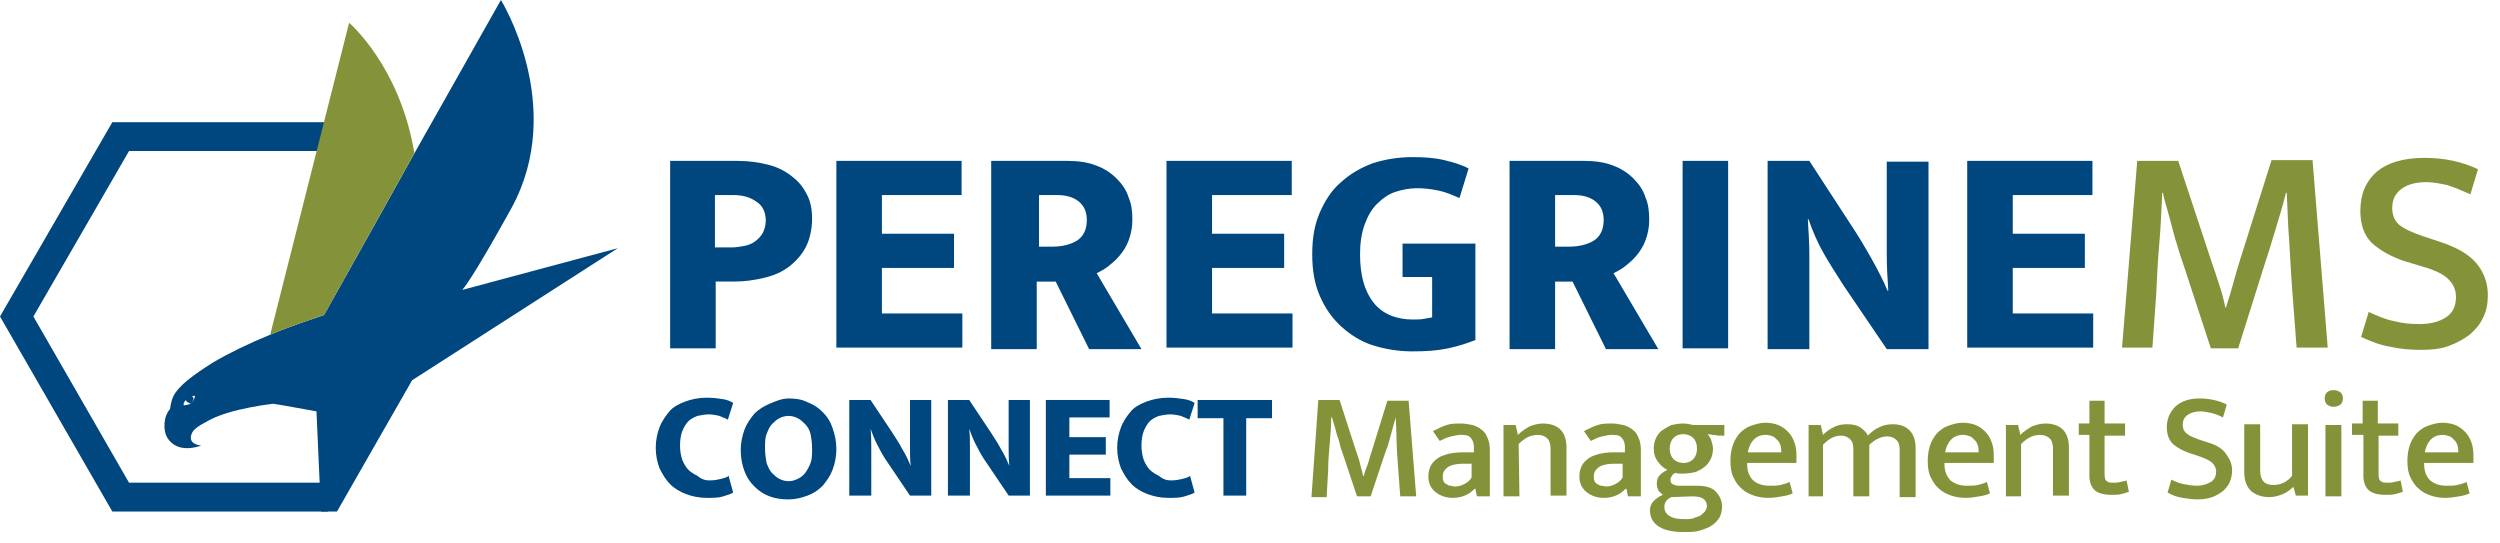 <?xml version="1.0" encoding="utf-8"?>
<!-- Generator: Adobe Illustrator 25.2.0, SVG Export Plug-In . SVG Version: 6.00 Build 0)  -->
<svg version="1.1" id="Layer_1" xmlns="http://www.w3.org/2000/svg" xmlns:xlink="http://www.w3.org/1999/xlink" x="0px" y="0px"
	 viewBox="0 0 329.4 71.5" style="enable-background:new 0 0 329.4 71.5;" xml:space="preserve">
<style type="text/css">
	.st0{fill:#00467F;}
	.st1{fill:#849339;}
</style>
<g>
	<g>
		<g>
			<polygon class="st0" points="43.2,67.4 14.8,67.4 0,41.7 14.8,16.1 42.8,16.1 42.8,19.9 17,19.9 4.4,41.7 17,63.6 43.2,63.6 			
				"/>
			<path class="st0" d="M60.9,38.2L60.9,38.2L60.9,38.2c0.7-0.8,2.4-3.4,6.5-10.8C74.7,14,66,0,66,0L54.6,20.2L49.7,29l-7,12.5
				c-2,0.7-4.5,1.5-7.1,2.6c-2.7,1.1-5.4,2.4-7.6,3.7c-2.5,1.6-4.5,3-5.2,4.5c-0.3,0.7-0.4,1.6-0.4,1.6c-0.9,1-0.9,2.8-0.4,3.7
				c1.4,2.4,4.5,1.1,4.5,1.1s-1.7-0.1-1.3-1.4c0.2-0.7,0.8-1.1,2.3-1.9c2.9-1.6,8.5-2.2,8.5-2.2l0,0c0.2,0,5.7,1,5.7,1l0.5,11.3
				l0.1,1.9h2.1l9.9-17.3l27.1-17.4L60.9,38.2z M25.2,53.1c-0.3,0.3-1,0.3-1,0.3l0,0c0,0-0.1-0.3,0.3-0.7c0,0.1,0,0.1,0.1,0.2
				C24.8,53.1,25.1,53.2,25.2,53.1c0.3-0.3,0.4-0.6,0.2-0.8l-0.1-0.1c0.3-0.1,0.4,0,0.4,0S25.6,52.8,25.2,53.1z"/>
		</g>
		<path class="st1" d="M54.6,20.2C52.7,8.7,46,3,46,3L35.6,44.1c2.6-1.1,5.1-1.9,7.1-2.6L54.6,20.2z"/>
	</g>
	<g>
		<g>
			<path class="st0" d="M88.3,21.2h8.9c1.5,0,2.8,0.2,4,0.5s2.2,0.8,3.1,1.5s1.5,1.4,2,2.4c0.5,0.9,0.7,2,0.7,3.2
				c0,1.4-0.3,2.7-0.8,3.7c-0.5,1-1.3,1.9-2.2,2.6c-0.9,0.7-2,1.2-3.3,1.5c-1.2,0.3-2.6,0.5-3.9,0.5h-2.5v8.8h-6
				C88.3,45.9,88.3,21.2,88.3,21.2z M94.2,32.6h2.2c0.6,0,1.1-0.1,1.7-0.2c0.5-0.1,1-0.3,1.4-0.6c0.4-0.3,0.7-0.6,1-1.1
				c0.2-0.4,0.4-1,0.4-1.6c0-1.1-0.4-2-1.2-2.5c-0.8-0.6-1.8-0.9-3.1-0.9h-2.4V32.6z"/>
			<path class="st0" d="M110.2,21.2h16.5v4.5h-10.5v5.1h9.5v4.5h-9.5v6h10.6v4.5h-16.6C110.2,45.8,110.2,21.2,110.2,21.2z"/>
			<path class="st0" d="M130.9,21.2h9.8c1.4,0,2.7,0.2,3.7,0.6c1.1,0.4,2,1,2.7,1.7s1.3,1.5,1.6,2.5c0.4,0.9,0.5,1.9,0.5,3
				c0,1-0.2,1.9-0.5,2.7c-0.3,0.8-0.7,1.4-1.2,2s-1,1-1.5,1.4s-1.1,0.7-1.5,0.9l5.9,10h-6.9l-4.4-8.9h-2.5V46h-6V21.2H130.9z
				 M136.8,32.5h1.8c1.4,0,2.5-0.3,3.3-0.8c0.8-0.5,1.3-1.4,1.3-2.7c0-1-0.3-1.8-1-2.4c-0.7-0.6-1.7-0.9-2.9-0.9h-2.4v6.8H136.8z"/>
			<path class="st0" d="M153.7,21.2h16.5v4.5h-10.5v5.1h9.5v4.5h-9.5v6h10.6v4.5h-16.6V21.2z"/>
			<path class="st0" d="M186.1,20.7c1.6,0,3,0.1,4.2,0.4c1.2,0.3,2.3,0.6,3.2,1.1l-1.2,3.9c-0.9-0.4-1.8-0.8-2.8-1s-1.9-0.3-2.8-0.3
				c-1,0-2,0.2-2.9,0.5s-1.7,0.9-2.4,1.6c-0.7,0.7-1.2,1.6-1.6,2.7c-0.4,1.1-0.6,2.4-0.6,3.9c0,2.8,0.6,4.9,1.8,6.4s3,2.2,5.2,2.2
				c0.5,0,1,0,1.5-0.1c0.4-0.1,0.8-0.1,1-0.2v-5.3h-3.9v-4.4h9.6v12.7c-1,0.4-2.2,0.8-3.6,1.1s-2.9,0.4-4.7,0.4
				c-1.9,0-3.6-0.3-5.2-0.8c-1.6-0.5-3-1.4-4.2-2.5s-2.1-2.4-2.8-4s-1-3.4-1-5.5s0.3-3.9,1-5.5s1.6-3,2.8-4c1.2-1.1,2.6-1.9,4.2-2.5
				C182.5,21,184.2,20.7,186.1,20.7z"/>
			<path class="st0" d="M199,21.2h9.8c1.4,0,2.7,0.2,3.7,0.6c1.1,0.4,2,1,2.7,1.7s1.3,1.5,1.6,2.5c0.4,0.9,0.5,1.9,0.5,3
				c0,1-0.2,1.9-0.5,2.7c-0.3,0.8-0.7,1.4-1.2,2s-1,1-1.5,1.4s-1.1,0.7-1.5,0.9l5.9,10h-6.9l-4.4-8.9h-2.3V46h-6V21.2H199z
				 M204.9,32.5h1.8c1.4,0,2.5-0.3,3.3-0.8c0.8-0.5,1.3-1.4,1.3-2.7c0-1-0.3-1.8-1-2.4c-0.7-0.6-1.7-0.9-2.9-0.9h-2.5V32.5z"/>
			<path class="st0" d="M227.7,21.2v24.7h-6V21.2H227.7z"/>
			<path class="st0" d="M232.9,21.2h5.5l5.4,8.3c1,1.5,1.9,3,2.8,4.6s1.6,3,2.1,4.2h0.1c-0.1-1.6-0.2-3.1-0.2-4.7s0-3.2,0-4.7v-7.6
				h5.5V46h-5.5l-5.7-8.4c-0.9-1.4-1.8-2.8-2.6-4.2c-0.8-1.4-1.5-3-2-4.5h-0.1c0.1,1.6,0.2,3.2,0.2,4.7c0,1.5,0,3.1,0,4.6V46h-5.5
				V21.2z"/>
			<path class="st0" d="M259.2,21.2h16.5v4.5h-10.5v5.1h9.5v4.5h-9.5v6h10.6v4.5h-16.6V21.2z"/>
			<path class="st1" d="M281.6,21.2h5.4l4.4,13.3c0.4,1.1,0.7,2.1,1,3s0.6,1.9,0.8,3h0.1c0.3-0.9,0.6-1.9,0.9-3s0.6-2.1,0.9-3.1
				l4.2-13.3h5.4l2,24.7h-4.1c-0.2-2.6-0.4-5.2-0.6-7.9c-0.2-2.7-0.3-5.3-0.5-8l-0.2-4.5h-0.1c-0.4,1.6-0.9,3.3-1.4,4.9
				c-0.5,1.7-1,3.3-1.5,4.8l-3.4,10.8h-3.6l-3.5-10.7c-0.4-1.1-0.7-2.1-1-3.1c-0.3-0.9-0.5-1.8-0.7-2.5c-0.2-0.8-0.4-1.5-0.6-2.2
				s-0.4-1.3-0.5-2h-0.1c-0.1,2.2-0.2,4.5-0.4,6.8c-0.2,2.3-0.3,4.5-0.4,6.6l-0.5,7h-4L281.6,21.2z"/>
			<path class="st1" d="M319.4,20.8c2.7,0,5,0.5,7.1,1.5l-1,3.3c-1.1-0.5-2.1-0.9-3-1.2c-0.9-0.2-1.9-0.4-2.8-0.4
				c-1.4,0-2.5,0.3-3.3,0.9c-0.8,0.6-1.2,1.4-1.2,2.5c0,0.9,0.3,1.7,0.9,2.2s1.6,1,3.1,1.5l2.4,0.8c2.1,0.7,3.7,1.6,4.7,2.8
				s1.5,2.6,1.5,4.2c0,1.1-0.2,2.1-0.6,2.9c-0.4,0.9-1,1.6-1.8,2.3c-0.8,0.6-1.7,1.1-2.8,1.5c-1.1,0.4-2.3,0.5-3.6,0.5
				s-2.7-0.1-4-0.4c-1.3-0.2-2.6-0.7-3.9-1.3l1-3.3c1.1,0.5,2.2,1,3.3,1.2c1.1,0.3,2.2,0.4,3.4,0.4c1.4,0,2.6-0.3,3.5-0.9
				s1.3-1.5,1.3-2.7c0-0.8-0.3-1.6-0.9-2.2c-0.6-0.7-1.8-1.3-3.6-1.8l-2.3-0.7c-1.8-0.6-3.2-1.4-4.3-2.4c-1-1-1.5-2.4-1.5-4.2
				c0-2.2,0.7-3.9,2.2-5.2C314.5,21.5,316.6,20.8,319.4,20.8z"/>
		</g>
		<g>
			<path class="st0" d="M93.5,63.3c0.6,0,1.1-0.1,1.5-0.2s0.8-0.2,1-0.4l0.6,2.2c-0.3,0.2-0.7,0.3-1.3,0.5c-0.6,0.2-1.3,0.2-2.2,0.2
				c-1,0-1.9-0.2-2.7-0.5s-1.5-0.7-2.1-1.3s-1-1.3-1.4-2.1c-0.3-0.8-0.5-1.7-0.5-2.7s0.2-1.9,0.5-2.7c0.3-0.8,0.8-1.5,1.3-2.1
				s1.3-1,2.1-1.3c0.8-0.3,1.8-0.5,2.8-0.5c0.9,0,1.6,0.1,2.2,0.2s1,0.3,1.3,0.5l-0.7,2.2c-0.3-0.2-0.7-0.3-1.1-0.5
				c-0.4-0.1-0.9-0.2-1.4-0.2s-1,0.1-1.5,0.2c-0.5,0.2-0.9,0.4-1.2,0.7c-0.3,0.3-0.6,0.8-0.8,1.3c-0.2,0.5-0.3,1.2-0.3,1.9
				c0,0.7,0.1,1.3,0.3,1.9c0.2,0.5,0.5,1,0.8,1.3s0.8,0.6,1.2,0.8C92.5,63.2,93,63.3,93.5,63.3z"/>
			<path class="st0" d="M103.9,52.5c0.9,0,1.7,0.1,2.5,0.5c0.8,0.3,1.4,0.7,2,1.3c0.6,0.6,1,1.2,1.3,2.1s0.5,1.7,0.5,2.8
				c0,1-0.2,1.9-0.5,2.7c-0.3,0.8-0.8,1.5-1.3,2.1c-0.6,0.6-1.2,1-2,1.3s-1.6,0.5-2.5,0.5s-1.7-0.1-2.5-0.4s-1.4-0.7-2-1.3
				c-0.6-0.6-1-1.2-1.3-2s-0.5-1.7-0.5-2.8c0-1,0.2-1.9,0.5-2.7c0.3-0.8,0.8-1.5,1.3-2.1c0.6-0.6,1.3-1,2-1.3S103,52.5,103.9,52.5z
				 M100.8,59.1c0,0.7,0.1,1.3,0.2,1.9c0.2,0.5,0.4,1,0.7,1.3c0.3,0.3,0.6,0.6,1,0.8c0.4,0.2,0.8,0.3,1.2,0.3c0.4,0,0.8-0.1,1.2-0.3
				c0.4-0.2,0.7-0.4,1-0.8s0.5-0.8,0.7-1.3s0.2-1.2,0.2-1.9c0-0.7-0.1-1.4-0.2-1.9s-0.4-1-0.7-1.3c-0.3-0.3-0.6-0.6-1-0.8
				c-0.4-0.2-0.8-0.3-1.2-0.3c-0.4,0-0.8,0.1-1.2,0.3c-0.4,0.2-0.7,0.5-1,0.8s-0.5,0.8-0.7,1.3S100.8,58.4,100.8,59.1z"/>
			<path class="st0" d="M111.9,52.7h2.8l2.8,4.2c0.5,0.8,1,1.5,1.4,2.3c0.5,0.8,0.8,1.5,1.1,2.2l0,0c-0.1-0.8-0.1-1.6-0.1-2.4
				s0-1.6,0-2.4v-3.9h2.8v12.6h-2.8L117,61c-0.5-0.7-0.9-1.4-1.3-2.2c-0.4-0.7-0.7-1.5-1-2.3l0,0c0.1,0.8,0.1,1.6,0.1,2.4
				s0,1.6,0,2.4v4h-2.9V52.7z"/>
			<path class="st0" d="M124.9,52.7h2.8l2.8,4.2c0.5,0.8,1,1.5,1.4,2.3c0.5,0.8,0.8,1.5,1.1,2.2l0,0c-0.1-0.8-0.1-1.6-0.1-2.4
				s0-1.6,0-2.4v-3.9h2.8v12.6h-2.8L130,61c-0.5-0.7-0.9-1.4-1.3-2.2c-0.4-0.7-0.7-1.5-1-2.3l0,0c0.1,0.8,0.1,1.6,0.1,2.4
				s0,1.6,0,2.4v4h-2.9V52.7z"/>
			<path class="st0" d="M137.8,52.7h8.4V55h-5.3v2.6h4.8v2.3h-4.8V63h5.4v2.3h-8.5V52.7z"/>
			<path class="st0" d="M154.3,63.3c0.6,0,1.1-0.1,1.5-0.2s0.8-0.2,1-0.4l0.6,2.2c-0.3,0.2-0.7,0.3-1.3,0.5s-1.3,0.2-2.2,0.2
				c-1,0-1.9-0.2-2.7-0.5s-1.5-0.7-2.1-1.3s-1-1.3-1.4-2.1c-0.3-0.8-0.5-1.7-0.5-2.7s0.2-1.9,0.5-2.7c0.3-0.8,0.8-1.5,1.3-2.1
				s1.3-1,2.1-1.3s1.8-0.5,2.8-0.5c0.9,0,1.6,0.1,2.2,0.2s1,0.3,1.3,0.5l-0.7,2.2c-0.3-0.2-0.7-0.3-1.1-0.5
				c-0.4-0.1-0.9-0.2-1.4-0.2s-1,0.1-1.5,0.2c-0.5,0.2-0.9,0.4-1.2,0.7c-0.3,0.3-0.6,0.8-0.8,1.3s-0.3,1.2-0.3,1.9
				c0,0.7,0.1,1.3,0.3,1.9c0.2,0.5,0.5,1,0.8,1.3s0.8,0.6,1.2,0.8C153.3,63.2,153.8,63.3,154.3,63.3z"/>
			<path class="st0" d="M167.6,52.7v2.4h-3.4v10.2h-3V55.1h-3.4v-2.4H167.6z"/>
			<path class="st1" d="M173.7,52.7h2.8l2.2,6.8c0.2,0.6,0.4,1.1,0.5,1.6s0.3,1,0.4,1.6h0.1c0.1-0.5,0.3-1,0.5-1.5s0.3-1.1,0.5-1.6
				l2.1-6.8h2.8l1,12.6h-2.1c-0.1-1.3-0.2-2.7-0.3-4c-0.1-1.4-0.2-2.7-0.2-4.1l-0.1-2.3l0,0c-0.2,0.8-0.5,1.7-0.7,2.5
				c-0.2,0.9-0.5,1.7-0.8,2.5l-1.8,5.4h-1.8L177,60c-0.2-0.6-0.4-1.1-0.5-1.6s-0.3-0.9-0.4-1.3c-0.1-0.4-0.2-0.8-0.3-1.1
				c-0.1-0.3-0.2-0.7-0.3-1h-0.1c0,1.1-0.1,2.3-0.2,3.5s-0.2,2.3-0.2,3.4l-0.2,3.6h-2L173.7,52.7z"/>
			<path class="st1" d="M188.8,56.8c0.6-0.3,1.2-0.6,1.8-0.8c0.6-0.2,1.2-0.2,1.9-0.2c0.5,0,1,0.1,1.5,0.2c0.4,0.1,0.8,0.3,1.2,0.6
				s0.6,0.6,0.8,1.1c0.2,0.4,0.3,1,0.3,1.6v6.1h-1.7l-0.2-1h-0.1c-0.4,0.4-0.8,0.7-1.3,0.9c-0.5,0.2-1,0.3-1.6,0.3
				c-0.9,0-1.7-0.3-2.3-0.8s-0.9-1.2-0.9-2c0-0.5,0.1-1,0.3-1.4s0.5-0.7,0.9-1s0.8-0.4,1.4-0.6c0.5-0.1,1.1-0.2,1.8-0.2h1.6v-0.7
				c0-0.6-0.2-1-0.5-1.3s-0.8-0.3-1.3-0.3c-0.3,0-0.7,0.1-1.2,0.2s-0.9,0.3-1.5,0.6L188.8,56.8z M194,61.1h-1.3
				c-0.9,0-1.6,0.2-2,0.5s-0.6,0.7-0.6,1.1c0,0.3,0,0.5,0.1,0.7s0.2,0.3,0.4,0.4s0.3,0.2,0.5,0.2s0.4,0.1,0.6,0.1
				c0.4,0,0.8-0.1,1.2-0.3c0.4-0.2,0.8-0.5,1-0.9v-1.8H194z"/>
			<path class="st1" d="M200.2,65.4h-2.1V56h1.6l0.3,1.3c0.5-0.5,1-0.8,1.5-1.1c0.5-0.2,1.1-0.4,1.8-0.4c1,0,1.8,0.3,2.3,0.8
				s0.8,1.3,0.8,2.3v6.4h-2.1v-6.2c0-0.5-0.1-1-0.4-1.3c-0.3-0.3-0.7-0.5-1.3-0.5c-0.4,0-0.9,0.1-1.3,0.3c-0.4,0.2-0.8,0.5-1.2,0.9
				L200.2,65.4L200.2,65.4z"/>
			<path class="st1" d="M208.7,56.8c0.6-0.3,1.2-0.6,1.8-0.8c0.6-0.2,1.2-0.2,1.9-0.2c0.5,0,1,0.1,1.5,0.2c0.4,0.1,0.8,0.3,1.2,0.6
				s0.6,0.6,0.8,1.1c0.2,0.4,0.3,1,0.3,1.6v6.1h-1.7l-0.2-1h-0.1c-0.4,0.4-0.8,0.7-1.3,0.9c-0.5,0.2-1,0.3-1.6,0.3
				c-0.9,0-1.7-0.3-2.3-0.8s-0.9-1.2-0.9-2c0-0.5,0.1-1,0.3-1.4s0.5-0.7,0.9-1s0.8-0.4,1.4-0.6c0.5-0.1,1.1-0.2,1.8-0.2h1.6v-0.7
				c0-0.6-0.2-1-0.5-1.3s-0.8-0.3-1.3-0.3c-0.3,0-0.7,0.1-1.2,0.2s-0.9,0.3-1.5,0.6L208.7,56.8z M213.9,61.1h-1.3
				c-0.9,0-1.6,0.2-2,0.5s-0.6,0.7-0.6,1.1c0,0.3,0,0.5,0.1,0.7s0.2,0.3,0.4,0.4s0.3,0.2,0.5,0.2s0.4,0.1,0.6,0.1
				c0.4,0,0.8-0.1,1.2-0.3c0.4-0.2,0.8-0.5,1-0.9v-1.8H213.9z"/>
			<path class="st1" d="M217.9,59.1c0-0.5,0.1-1,0.3-1.4s0.5-0.8,0.8-1s0.8-0.5,1.2-0.7c0.5-0.1,1-0.2,1.6-0.2
				c0.4,0,0.8,0.1,1.3,0.2h4.1v1.4h-0.7l-1.5-0.2c0.2,0.3,0.4,0.5,0.5,0.9c0.1,0.3,0.2,0.7,0.2,1c0,0.5-0.1,1-0.3,1.4
				s-0.5,0.8-0.8,1c-0.3,0.3-0.8,0.5-1.2,0.7c-0.5,0.1-1,0.2-1.6,0.2c-0.2,0-0.4,0-0.5,0c-0.2,0-0.3,0-0.5-0.1
				c-0.3,0.1-0.4,0.2-0.5,0.4c-0.1,0.1-0.2,0.3-0.2,0.5c0,0.3,0.1,0.5,0.3,0.6s0.5,0.2,0.8,0.2h2.4c1,0,1.9,0.2,2.4,0.7
				s0.9,1.2,0.9,2c0,0.5-0.1,1-0.3,1.4s-0.6,0.8-1,1.1c-0.4,0.3-1,0.5-1.6,0.7s-1.3,0.2-2.1,0.2c-1.4,0-2.5-0.2-3.3-0.7
				s-1.2-1.2-1.2-2.2c0-0.5,0.2-0.9,0.5-1.2c0.3-0.3,0.7-0.6,1.2-0.8c-0.2-0.2-0.4-0.3-0.6-0.6c-0.1-0.2-0.2-0.5-0.2-0.9
				s0.1-0.8,0.4-1.1c0.3-0.3,0.6-0.5,1-0.7c-0.5-0.2-0.9-0.6-1.2-1C218.1,60.4,217.9,59.8,217.9,59.1z M220.2,65.5
				c-0.6,0.3-0.9,0.7-0.9,1.3c0,0.5,0.2,0.9,0.7,1.2s1.1,0.4,2,0.4c0.5,0,1,0,1.3-0.2c0.4-0.1,0.7-0.2,0.9-0.4s0.4-0.3,0.5-0.5
				s0.2-0.4,0.2-0.6c0-0.5-0.2-0.8-0.5-1s-0.8-0.3-1.4-0.3L220.2,65.5L220.2,65.5z M223.6,59.1c0-0.6-0.2-1.1-0.5-1.4
				s-0.8-0.5-1.3-0.5c-0.6,0-1,0.2-1.3,0.5s-0.5,0.8-0.5,1.4s0.2,1.1,0.5,1.4s0.8,0.5,1.3,0.5c0.6,0,1-0.2,1.3-0.5
				S223.6,59.7,223.6,59.1z"/>
			<path class="st1" d="M236.8,61h-6.6v0.1c0,1,0.3,1.7,0.8,2.2c0.6,0.5,1.3,0.7,2.2,0.7c0.5,0,1,0,1.4-0.1s0.8-0.2,1.2-0.4l0.4,1.5
				c-0.4,0.2-0.8,0.3-1.4,0.4s-1.1,0.2-1.8,0.2s-1.3-0.1-1.9-0.3s-1.2-0.5-1.6-0.9c-0.5-0.4-0.8-0.9-1.1-1.5s-0.4-1.3-0.4-2.2
				c0-0.7,0.1-1.4,0.3-2s0.5-1.1,0.9-1.6c0.4-0.4,0.9-0.8,1.5-1s1.2-0.4,1.9-0.4c0.6,0,1.2,0.1,1.7,0.3s0.9,0.5,1.3,0.9
				c0.4,0.4,0.6,0.8,0.8,1.3s0.3,1.1,0.3,1.8v1H236.8z M234.7,59.6c0-0.3,0-0.6-0.1-0.9s-0.2-0.5-0.4-0.7s-0.4-0.4-0.6-0.5
				c-0.3-0.1-0.6-0.2-0.9-0.2c-0.7,0-1.2,0.2-1.6,0.6c-0.4,0.4-0.7,1-0.8,1.7H234.7z"/>
			<path class="st1" d="M240.4,65.4h-2.1V56h1.6l0.3,1.3c0.4-0.4,0.9-0.8,1.4-1c0.5-0.3,1.1-0.4,1.8-0.4c0.7,0,1.2,0.1,1.7,0.4
				c0.4,0.3,0.8,0.6,1,1.1c0.5-0.5,1-0.9,1.5-1.1c0.6-0.3,1.2-0.4,1.8-0.4c1,0,1.7,0.3,2.2,0.8s0.8,1.3,0.8,2.3v6.5h-2.1v-6.2
				c0-0.6-0.1-1-0.4-1.3s-0.7-0.5-1.2-0.5c-0.9,0-1.6,0.4-2.4,1.1v6.8h-2.1v-6.2c0-0.6-0.1-1-0.4-1.3s-0.7-0.5-1.2-0.5
				c-0.9,0-1.6,0.4-2.4,1.2v6.8H240.4z"/>
			<path class="st1" d="M262.8,61h-6.6v0.1c0,1,0.3,1.7,0.8,2.2c0.6,0.5,1.3,0.7,2.2,0.7c0.5,0,1,0,1.4-0.1s0.8-0.2,1.2-0.4l0.4,1.5
				c-0.4,0.2-0.8,0.3-1.4,0.4s-1.1,0.2-1.8,0.2c-0.7,0-1.3-0.1-1.9-0.3s-1.2-0.5-1.6-0.9c-0.5-0.4-0.8-0.9-1.1-1.5
				c-0.3-0.6-0.4-1.3-0.4-2.2c0-0.7,0.1-1.4,0.3-2c0.2-0.6,0.5-1.1,0.9-1.6c0.4-0.4,0.9-0.8,1.5-1s1.2-0.4,1.9-0.4
				c0.6,0,1.2,0.1,1.7,0.3s0.9,0.5,1.3,0.9s0.6,0.8,0.8,1.3c0.2,0.5,0.3,1.1,0.3,1.8v1H262.8z M260.7,59.6c0-0.3,0-0.6-0.1-0.9
				s-0.2-0.5-0.4-0.7s-0.4-0.4-0.6-0.5c-0.3-0.1-0.6-0.2-0.9-0.2c-0.7,0-1.2,0.2-1.6,0.6s-0.7,1-0.8,1.7H260.7z"/>
			<path class="st1" d="M266.4,65.4h-2.1V56h1.6l0.3,1.3c0.5-0.5,1-0.8,1.5-1.1c0.5-0.2,1.1-0.4,1.8-0.4c1,0,1.8,0.3,2.3,0.8
				s0.8,1.3,0.8,2.3v6.4h-2.1v-6.2c0-0.5-0.1-1-0.4-1.3s-0.7-0.5-1.3-0.5c-0.4,0-0.9,0.1-1.3,0.3c-0.4,0.2-0.8,0.5-1.2,0.9v6.9
				H266.4z"/>
			<path class="st1" d="M280,57.4h-2.7v5.1c0,0.5,0.1,0.8,0.3,0.9c0.2,0.2,0.5,0.2,0.9,0.2c0.3,0,0.5,0,0.9-0.1
				c0.3-0.1,0.6-0.1,0.8-0.2l0.3,1.5c-0.3,0.1-0.6,0.2-1,0.3c-0.4,0.1-0.9,0.1-1.3,0.1c-1,0-1.7-0.2-2.2-0.6c-0.4-0.4-0.7-1-0.7-1.9
				v-5.4h-1.4v-1.5h1.4v-3h2v3h2.7L280,57.4L280,57.4z"/>
			<path class="st1" d="M289.8,52.5c1.4,0,2.6,0.3,3.6,0.8l-0.5,1.7c-0.6-0.3-1.1-0.5-1.6-0.6s-1-0.2-1.4-0.2
				c-0.7,0-1.3,0.2-1.7,0.5c-0.4,0.3-0.6,0.7-0.6,1.3c0,0.5,0.2,0.9,0.5,1.1c0.3,0.3,0.8,0.5,1.6,0.8l1.2,0.4
				c1.1,0.3,1.9,0.8,2.4,1.5s0.8,1.3,0.8,2.2c0,0.5-0.1,1-0.3,1.5c-0.2,0.5-0.5,0.8-0.9,1.2c-0.4,0.3-0.9,0.6-1.4,0.8
				c-0.6,0.2-1.2,0.3-1.9,0.3c-0.7,0-1.4-0.1-2-0.2c-0.7-0.1-1.3-0.3-2-0.7l0.5-1.7c0.6,0.3,1.1,0.5,1.7,0.6
				c0.5,0.1,1.1,0.2,1.7,0.2c0.7,0,1.3-0.2,1.8-0.5s0.7-0.8,0.7-1.4c0-0.4-0.2-0.8-0.5-1.1c-0.3-0.3-0.9-0.6-1.8-0.9l-1.2-0.4
				c-0.9-0.3-1.6-0.7-2.2-1.2c-0.5-0.5-0.8-1.2-0.8-2.2c0-1.1,0.4-2,1.1-2.7C287.3,52.9,288.4,52.5,289.8,52.5z"/>
			<path class="st1" d="M302,55.9h2.1v9.4h-1.6l-0.3-1.1h-0.1c-0.3,0.3-0.8,0.7-1.3,0.9s-1.1,0.4-1.8,0.4c-1,0-1.8-0.3-2.4-0.8
				c-0.6-0.6-0.9-1.4-0.9-2.5v-6.3h2.1V62c0,0.7,0.2,1.2,0.5,1.5s0.8,0.4,1.2,0.4c0.5,0,1-0.1,1.4-0.3c0.4-0.2,0.8-0.5,1.1-0.9
				L302,55.9L302,55.9z"/>
			<path class="st1" d="M307.5,53.6c-0.4,0-0.6-0.1-0.9-0.3c-0.2-0.2-0.3-0.5-0.3-0.8s0.1-0.6,0.3-0.8c0.2-0.2,0.5-0.3,0.9-0.3
				c0.3,0,0.6,0.1,0.9,0.3c0.2,0.2,0.3,0.5,0.3,0.8s-0.1,0.6-0.3,0.8C308.1,53.5,307.8,53.6,307.5,53.6z M306.4,65.4V56h2.1v9.4
				H306.4z"/>
			<path class="st1" d="M316.1,57.4h-2.7v5.1c0,0.5,0.1,0.8,0.3,0.9c0.2,0.2,0.5,0.2,0.9,0.2c0.3,0,0.5,0,0.9-0.1
				c0.3-0.1,0.6-0.1,0.8-0.2l0.3,1.5c-0.3,0.1-0.6,0.2-1,0.3c-0.4,0.1-0.9,0.1-1.3,0.1c-1,0-1.7-0.2-2.2-0.6c-0.4-0.4-0.7-1-0.7-1.9
				v-5.4h-1.5v-1.5h1.4v-3h2v3h2.7v1.6H316.1z"/>
			<path class="st1" d="M326,61h-6.6v0.1c0,1,0.3,1.7,0.8,2.2c0.6,0.5,1.3,0.7,2.2,0.7c0.5,0,1,0,1.4-0.1s0.8-0.2,1.2-0.4l0.4,1.5
				c-0.4,0.2-0.8,0.3-1.4,0.4s-1.1,0.2-1.8,0.2c-0.7,0-1.3-0.1-1.9-0.3s-1.2-0.5-1.6-0.9c-0.5-0.4-0.8-0.9-1.1-1.5
				c-0.3-0.6-0.4-1.3-0.4-2.2c0-0.7,0.1-1.4,0.3-2c0.2-0.6,0.5-1.1,0.9-1.6c0.4-0.4,0.9-0.8,1.5-1s1.2-0.4,1.9-0.4
				c0.6,0,1.2,0.1,1.7,0.3s0.9,0.5,1.3,0.9s0.6,0.8,0.8,1.3c0.2,0.5,0.3,1.1,0.3,1.8v1H326z M323.9,59.6c0-0.3,0-0.6-0.1-0.9
				s-0.2-0.5-0.4-0.7s-0.4-0.4-0.6-0.5c-0.3-0.1-0.6-0.2-0.9-0.2c-0.7,0-1.2,0.2-1.6,0.6s-0.7,1-0.8,1.7H323.9z"/>
		</g>
	</g>
</g>
</svg>
